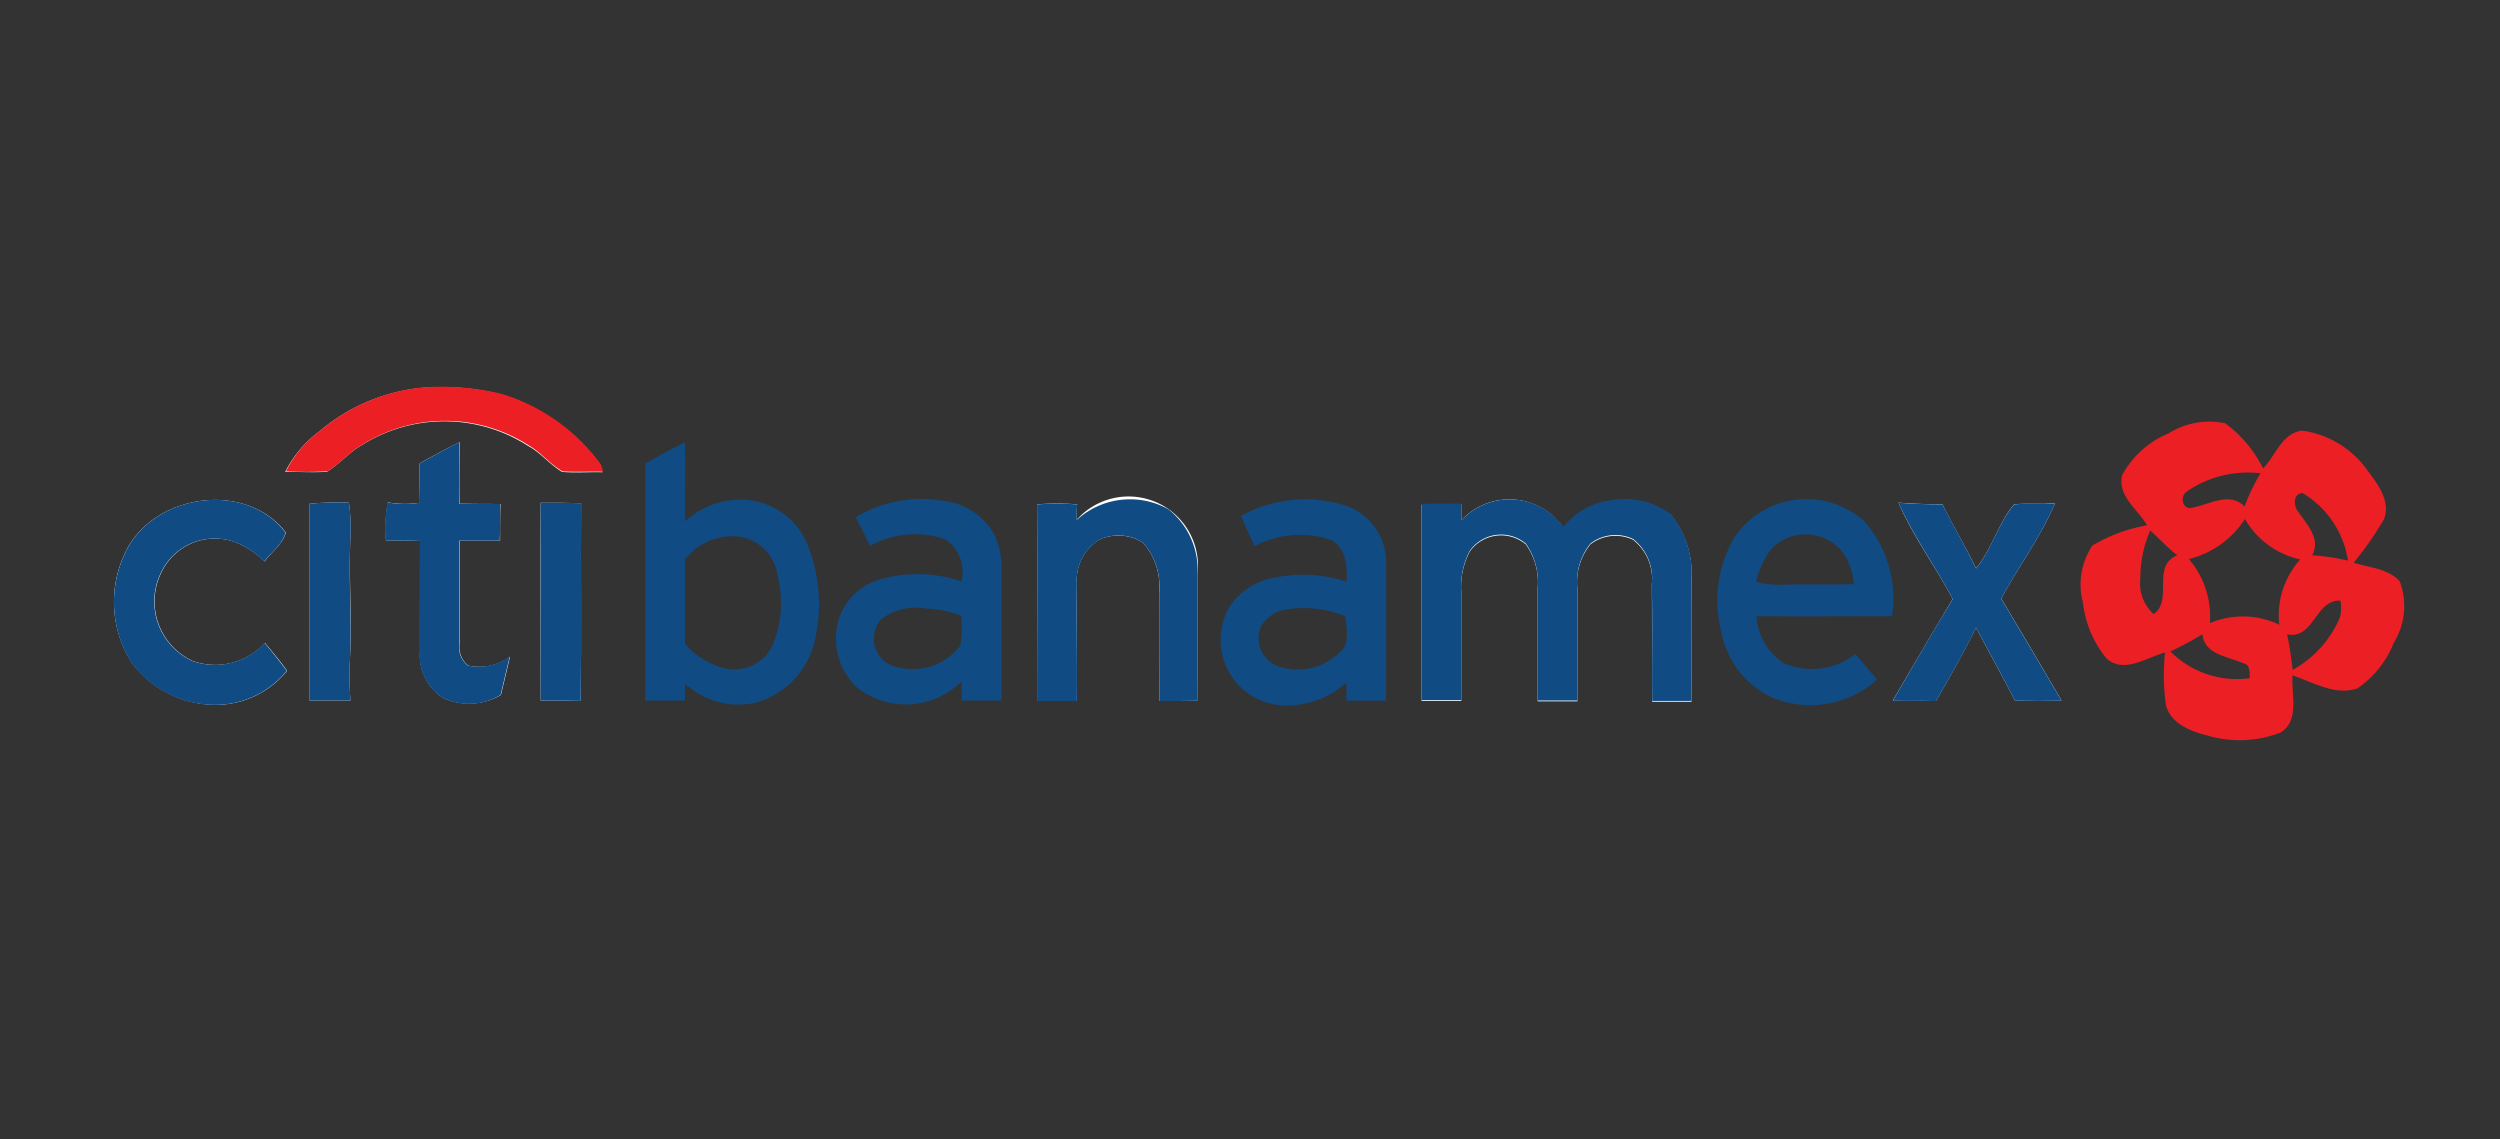 <svg xmlns="http://www.w3.org/2000/svg" width="158" height="72" viewBox="0 0 158 72">
  <rect x="0" y="0" width="158" height="72" fill="#333333" stroke="none"/>
  <g id="CITIBANAMEX" transform="translate(-413 -251)">
    <rect id="Rectángulo_1" data-name="Rectángulo 1" width="158" height="72" transform="translate(413 251)" fill="#aaa7ff" opacity="0"/>
    <g id="Grupo_29" data-name="Grupo 29" transform="translate(420.2 275.442)">
      <path id="Trazado_246" data-name="Trazado 246" d="M67.3,278.455a7.268,7.268,0,0,0-2.1,2.51c.864,0,1.761.049,2.631,0,.821-.507,1.449-1.279,2.292-1.738a9.792,9.792,0,0,1,10.426.1c.8.432,1.375,1.182,2.148,1.642.845.072,1.714,0,2.557.024l-.144-.458a12.116,12.116,0,0,0-6.274-4.464,15.393,15.393,0,0,0-5.26-.386,11.831,11.831,0,0,0-6.274,2.775" transform="translate(-54.375 -275.587)" fill="#fff"/>
      <path id="Trazado_248" data-name="Trazado 248" d="M93.659,291.253c0,.821,0,1.665.024,2.485a6.35,6.35,0,0,1-2.028-.024,9.013,9.013,0,0,0-.121,2.413c.72,0,1.449,0,2.172.024-.024,2.317-.024,4.657-.024,7A3.2,3.2,0,0,0,95.2,306.1a3.949,3.949,0,0,0,3.6-.217c.193-.8.386-1.617.576-2.413a3.269,3.269,0,0,1-2.654.554,1.514,1.514,0,0,1-.531-1.4v-6.492h2.557c0-.772,0-1.545.024-2.317-.864,0-1.714,0-2.582-.025-.024-1.3,0-2.606,0-3.888-.864.432-1.714.893-2.534,1.352" transform="translate(-74.341 -286.406)" fill="#fff"/>
      <path id="Trazado_252" data-name="Trazado 252" d="M21.189,308.156a7.134,7.134,0,0,0,.265,7.144,6.606,6.606,0,0,0,5.937,2.678,5.828,5.828,0,0,0,3.91-2.124c-.432-.6-.917-1.182-1.4-1.761a4.232,4.232,0,0,1-4.585,1.135,4.139,4.139,0,0,1-1.931-5.646,3.744,3.744,0,0,1,4.488-1.907,5.184,5.184,0,0,1,2,1.279c.432-.6,1.152-1.11,1.351-1.835-2.51-3.257-8.181-2.461-10.04,1.038" transform="translate(-20.355 -297.905)" fill="#fff"/>
      <path id="Trazado_254" data-name="Trazado 254" d="M264.61,306.233c0-.242,0-.749.024-.989a17.758,17.758,0,0,0-2.534,0c.024,4.151,0,8.277,0,12.429h2.51c.024-2.461,0-4.948,0-7.409a3.024,3.024,0,0,1,1.4-2.775,2.893,2.893,0,0,1,2.8.193,4.176,4.176,0,0,1,1.008,3.089c.025,2.292,0,4.608,0,6.9.821,0,1.617,0,2.438-.024-.024-2.631,0-5.26-.024-7.92a4.388,4.388,0,0,0-7.632-3.5" transform="translate(-203.758 -297.814)" fill="#fff"/>
      <path id="Trazado_256" data-name="Trazado 256" d="M365.31,306.245v-1.008c-.845,0-1.665,0-2.51.024v12.4h2.51v-6.9a4.806,4.806,0,0,1,.531-2.534,2.428,2.428,0,0,1,3.548-.458,4.115,4.115,0,0,1,.749,2.75v7.167h2.51v-7.144a3.8,3.8,0,0,1,.821-2.775,2.592,2.592,0,0,1,2.7-.288,3.141,3.141,0,0,1,1.182,2.8c.024,2.485,0,4.948.024,7.433h2.485c0-2.557.024-5.092,0-7.649a5.987,5.987,0,0,0-1.279-4.127,4.85,4.85,0,0,0-3.861-.893,4.405,4.405,0,0,0-2.945,1.689,4.146,4.146,0,0,0-6.467-.482" transform="translate(-280.157 -297.803)" fill="#fff"/>
      <path id="Trazado_257" data-name="Trazado 257" d="M71.5,305.827v12.429h2.606a19.346,19.346,0,0,1-.049-2.365c.168-2.7-.072-5.406.049-8.084a11.684,11.684,0,0,0-.1-2.051,17.552,17.552,0,0,0-2.51.072" transform="translate(-59.155 -298.427)" fill="#fff"/>
      <path id="Trazado_258" data-name="Trazado 258" d="M132.066,305.8c-.024,4.176,0,8.326,0,12.5.845,0,1.689,0,2.534.024.049-4.176,0-8.326.024-12.5-.845-.024-1.689-.024-2.557-.024" transform="translate(-105.098 -298.467)" fill="#fff"/>
      <path id="Trazado_268" data-name="Trazado 268" d="M489.989,311.882c-1.279,2.124-2.534,4.271-3.789,6.42.917,0,1.81,0,2.727.024.893-1.521,1.761-3.064,2.534-4.634.821,1.545,1.665,3.064,2.461,4.608.965.024,1.954.024,2.945,0-1.254-2.148-2.534-4.3-3.813-6.444,1.086-2.028,2.51-3.91,3.4-6.034-.864.1-1.714,0-2.582.072-1.008,1.182-1.4,2.848-2.413,4.054-.652-1.375-1.449-2.678-2.124-4.054-.942,0-1.858-.024-2.775-.1.917,2.124,2.341,4.032,3.427,6.081" transform="translate(-373.777 -298.468)" fill="#fff"/>
      <path id="Trazado_247" data-name="Trazado 247" d="M67.452,278.413a11.952,11.952,0,0,1,6.323-2.8,16.021,16.021,0,0,1,5.26.386,12.116,12.116,0,0,1,6.274,4.464l.144.458c-.845-.024-1.714.024-2.557-.024-.8-.432-1.351-1.182-2.148-1.642a9.792,9.792,0,0,0-10.426-.1c-.845.458-1.472,1.231-2.292,1.738a23.943,23.943,0,0,1-2.631,0,7.007,7.007,0,0,1,2.051-2.486" transform="translate(-54.528 -275.546)" fill="#ec2024"/>
      <path id="Trazado_272" data-name="Trazado 272" d="M541.138,285.144a4.821,4.821,0,0,1,3.571-.628,8.078,8.078,0,0,1,2.389,2.848c.8-.821,1.182-2.22,2.461-2.389a6.068,6.068,0,0,1,4.127,2.51c.652.864,1.472,1.931,1.061,3.064a19.7,19.7,0,0,1-1.931,2.775c.989.314,2.172.361,2.92,1.182a4.441,4.441,0,0,1-.386,3.888,6.263,6.263,0,0,1-2.292,2.871c-1.4.482-2.8-.386-4.1-.821-.1,1.182.482,2.871-.772,3.62a7.16,7.16,0,0,1-4.657.168c-1.061-.265-2.317-.772-2.582-1.954A13.573,13.573,0,0,1,540.9,299c-1.182.314-2.582,1.351-3.692.386a6.776,6.776,0,0,1-1.5-3.548,4.439,4.439,0,0,1,.6-3.6,10.265,10.265,0,0,1,3.456-1.279c-.576-1.008-1.907-1.858-1.568-3.185a5.929,5.929,0,0,1,2.945-2.631m1.135,3.692c-.41.242-.338,1.008.193,1.038,1.135-.144,2.461-1.11,3.456-.1a11.994,11.994,0,0,1,1.008-2.1,6.78,6.78,0,0,0-4.657,1.152m7.023,1.254c.554.821,1.472,1.738.893,2.775a14.291,14.291,0,0,1,2.268.338,6.026,6.026,0,0,0-2.871-4.271c-.6.025-.576.821-.288,1.152m-6.9,3.017a5.549,5.549,0,0,1,1.328,4.054,5.357,5.357,0,0,1,4.392.1,5.24,5.24,0,0,1,1.328-4.127,5.338,5.338,0,0,1-3.5-2.557,5.9,5.9,0,0,1-3.548,2.534m-2.438-1.81a7.609,7.609,0,0,0-.628,3.089,2.592,2.592,0,0,0,.845,2.2c1.254-.864-.168-3.064,1.5-3.717-.6-.458-1.135-1.038-1.714-1.568m8.64,6.54c.168.749.265,1.521.361,2.268a6.806,6.806,0,0,0,2.984-3.311,2.261,2.261,0,0,0,.025-1.061c-1.568-.1-1.665,2.485-3.378,2.124m-7.36,1.086a5.933,5.933,0,0,0,5.02,1.689c-.025-.361.049-.845-.41-.942-.942-.432-2.461-.531-2.582-1.835a22.863,22.863,0,0,1-2.027,1.086" transform="translate(-411.268 -282.203)" fill="#ec2024"/>
      <path id="Trazado_250" data-name="Trazado 250" d="M93.584,291.252c.821-.458,1.665-.917,2.51-1.352v3.888c.864.024,1.714.024,2.582.024,0,.772,0,1.545-.024,2.317H96.094v6.492a1.513,1.513,0,0,0,.531,1.4,3.381,3.381,0,0,0,2.654-.554c-.193.8-.386,1.617-.576,2.413a3.809,3.809,0,0,1-3.6.217,3.2,3.2,0,0,1-1.521-2.945c0-2.341-.024-4.657.024-7-.72-.024-1.449-.024-2.172-.024a9.013,9.013,0,0,1,.121-2.413,6.348,6.348,0,0,0,2.028.024v-2.485" transform="translate(-74.265 -286.405)" fill="#104b84"/>
      <path id="Trazado_251" data-name="Trazado 251" d="M159.5,291.328c.821-.458,1.642-.917,2.51-1.328.024,1.665,0,3.331,0,5a5.08,5.08,0,0,1,3.62-1.375,4.51,4.51,0,0,1,4.078,2.727,10.012,10.012,0,0,1,.531,6.057,5.27,5.27,0,0,1-3.838,4.054,4.928,4.928,0,0,1-4.392-1.231v1.086H159.5V291.328m2.51,6.081v5.328a5.1,5.1,0,0,0,2.364,1.5A2.674,2.674,0,0,0,167.463,303a6.9,6.9,0,0,0,.41-4.513,2.9,2.9,0,0,0-2.438-2.534,3.8,3.8,0,0,0-3.427,1.449" transform="translate(-125.919 -286.48)" fill="#104b84"/>
      <path id="Trazado_259" data-name="Trazado 259" d="M21.181,308.157c1.858-3.5,7.53-4.3,10.015-1.038-.193.749-.893,1.231-1.351,1.835a5.009,5.009,0,0,0-2-1.279,3.744,3.744,0,0,0-4.488,1.907,4.139,4.139,0,0,0,1.931,5.648,4.265,4.265,0,0,0,4.585-1.135c.482.576.942,1.152,1.4,1.761a5.828,5.828,0,0,1-3.91,2.124,6.528,6.528,0,0,1-5.937-2.678,7.188,7.188,0,0,1-.242-7.144" transform="translate(-20.347 -297.905)" fill="#104b84"/>
      <path id="Trazado_260" data-name="Trazado 260" d="M210.738,306.008a8.041,8.041,0,0,1,5.527-1.038,4.176,4.176,0,0,1,3.257,2.172,4.985,4.985,0,0,1,.432,2.292v8.159h-2.51c0-.41-.024-.8-.024-1.207a4.977,4.977,0,0,1-6.564.41,4.239,4.239,0,0,1-1.11-4.56,3.853,3.853,0,0,1,2.678-2.341,8.592,8.592,0,0,1,5,.168,2.531,2.531,0,0,0-.989-2.654,5.889,5.889,0,0,0-4.8.41c-.265-.6-.576-1.207-.893-1.81m1.642,6.419a1.84,1.84,0,0,0,.458,2.871,3.8,3.8,0,0,0,4.513-1.182,8.155,8.155,0,0,0,.049-1.882,6.4,6.4,0,0,0-2.22-.458,3.608,3.608,0,0,0-2.8.651" transform="translate(-163.86 -297.758)" fill="#104b84"/>
      <path id="Trazado_261" data-name="Trazado 261" d="M264.61,306.215a4.994,4.994,0,0,1,5.792-.675,4.9,4.9,0,0,1,1.835,4.176c.024,2.631,0,5.26.024,7.92-.821.024-1.617.024-2.438.024v-6.9a4.176,4.176,0,0,0-1.008-3.089,2.827,2.827,0,0,0-2.8-.193,3.024,3.024,0,0,0-1.4,2.775c-.024,2.461.024,4.948,0,7.409H262.1c0-4.152.024-8.277,0-12.429a17.749,17.749,0,0,1,2.534,0c-.024.242-.024.72-.024.989" transform="translate(-203.758 -297.796)" fill="#104b84"/>
      <path id="Trazado_262" data-name="Trazado 262" d="M311.66,305.886a8.373,8.373,0,0,1,6.709-.6,3.786,3.786,0,0,1,2.438,3.6c.025,2.9,0,5.792,0,8.688H318.3v-1.152a5.549,5.549,0,0,1-3.548,1.449A4.146,4.146,0,0,1,311,311.5a4.358,4.358,0,0,1,2.945-1.738,8.94,8.94,0,0,1,4.368.288c.049-.965-.025-2.172-1.038-2.654a6.122,6.122,0,0,0-4.778.41c-.288-.628-.6-1.254-.845-1.907m2.7,5.937a2.2,2.2,0,0,0-1.449,1.038,1.907,1.907,0,0,0,.917,2.461,3.779,3.779,0,0,0,4.032-.8c.72-.531.432-1.545.386-2.292a6.911,6.911,0,0,0-3.888-.41" transform="translate(-240.407 -297.732)" fill="#104b84"/>
      <path id="Trazado_263" data-name="Trazado 263" d="M365.31,306.269a4.189,4.189,0,0,1,6.467.432,4.405,4.405,0,0,1,2.945-1.689,4.85,4.85,0,0,1,3.861.893,5.988,5.988,0,0,1,1.279,4.127c.024,2.557,0,5.092,0,7.651h-2.485c-.024-2.485.024-4.948-.024-7.433a3.141,3.141,0,0,0-1.182-2.8,2.592,2.592,0,0,0-2.7.288,3.8,3.8,0,0,0-.821,2.775v7.144h-2.51v-7.164a4.214,4.214,0,0,0-.749-2.752,2.426,2.426,0,0,0-3.548.458,4.806,4.806,0,0,0-.531,2.534v6.9H362.8v-12.4c.845-.024,1.665-.024,2.51-.024v1.061" transform="translate(-280.157 -297.826)" fill="#104b84"/>
      <path id="Trazado_267" data-name="Trazado 267" d="M441.43,307.191a5.489,5.489,0,0,1,8.181-.942,7.357,7.357,0,0,1,1.738,5.985c-2.848,0-5.72.024-8.567,0a3.852,3.852,0,0,0,1.689,2.945,4.417,4.417,0,0,0,4.561-.554c.458.531.917,1.086,1.375,1.617a6.319,6.319,0,0,1-6.637,1.135,5.76,5.76,0,0,1-3.21-4.15,7.975,7.975,0,0,1,.864-6.034m2.317.772a5.615,5.615,0,0,0-.989,2.1,6.426,6.426,0,0,0,2.147.168c1.352-.024,2.7.025,4.054-.024a4.356,4.356,0,0,0-.628-1.882,2.991,2.991,0,0,0-4.585-.362" transform="translate(-338.974 -297.734)" fill="#104b84"/>
      <path id="Trazado_264" data-name="Trazado 264" d="M71.5,305.827a17.45,17.45,0,0,1,2.51-.072,11.683,11.683,0,0,1,.1,2.051c-.144,2.7.1,5.406-.049,8.084a19.346,19.346,0,0,0,.049,2.365H71.5Z" transform="translate(-59.155 -298.428)" fill="#104b84"/>
      <path id="Trazado_265" data-name="Trazado 265" d="M132.1,305.8c.845,0,1.689,0,2.557.024-.024,4.176.024,8.326-.024,12.5-.845-.024-1.689-.024-2.534-.024V305.8" transform="translate(-105.132 -298.467)" fill="#104b84"/>
      <path id="Trazado_269" data-name="Trazado 269" d="M489.989,311.881c-1.086-2.051-2.485-3.957-3.427-6.081.917.072,1.858.1,2.775.1.7,1.375,1.472,2.678,2.124,4.054,1.008-1.231,1.4-2.871,2.413-4.054.864-.072,1.714.024,2.582-.072-.893,2.124-2.317,4.006-3.4,6.034,1.279,2.148,2.557,4.3,3.813,6.444-.989.024-1.954.024-2.945,0-.8-1.545-1.642-3.089-2.461-4.608-.772,1.593-1.642,3.113-2.534,4.634-.917-.024-1.835,0-2.727-.024,1.254-2.148,2.485-4.3,3.789-6.42" transform="translate(-373.778 -298.467)" fill="#104b84"/>
    </g>
  </g>
</svg>
